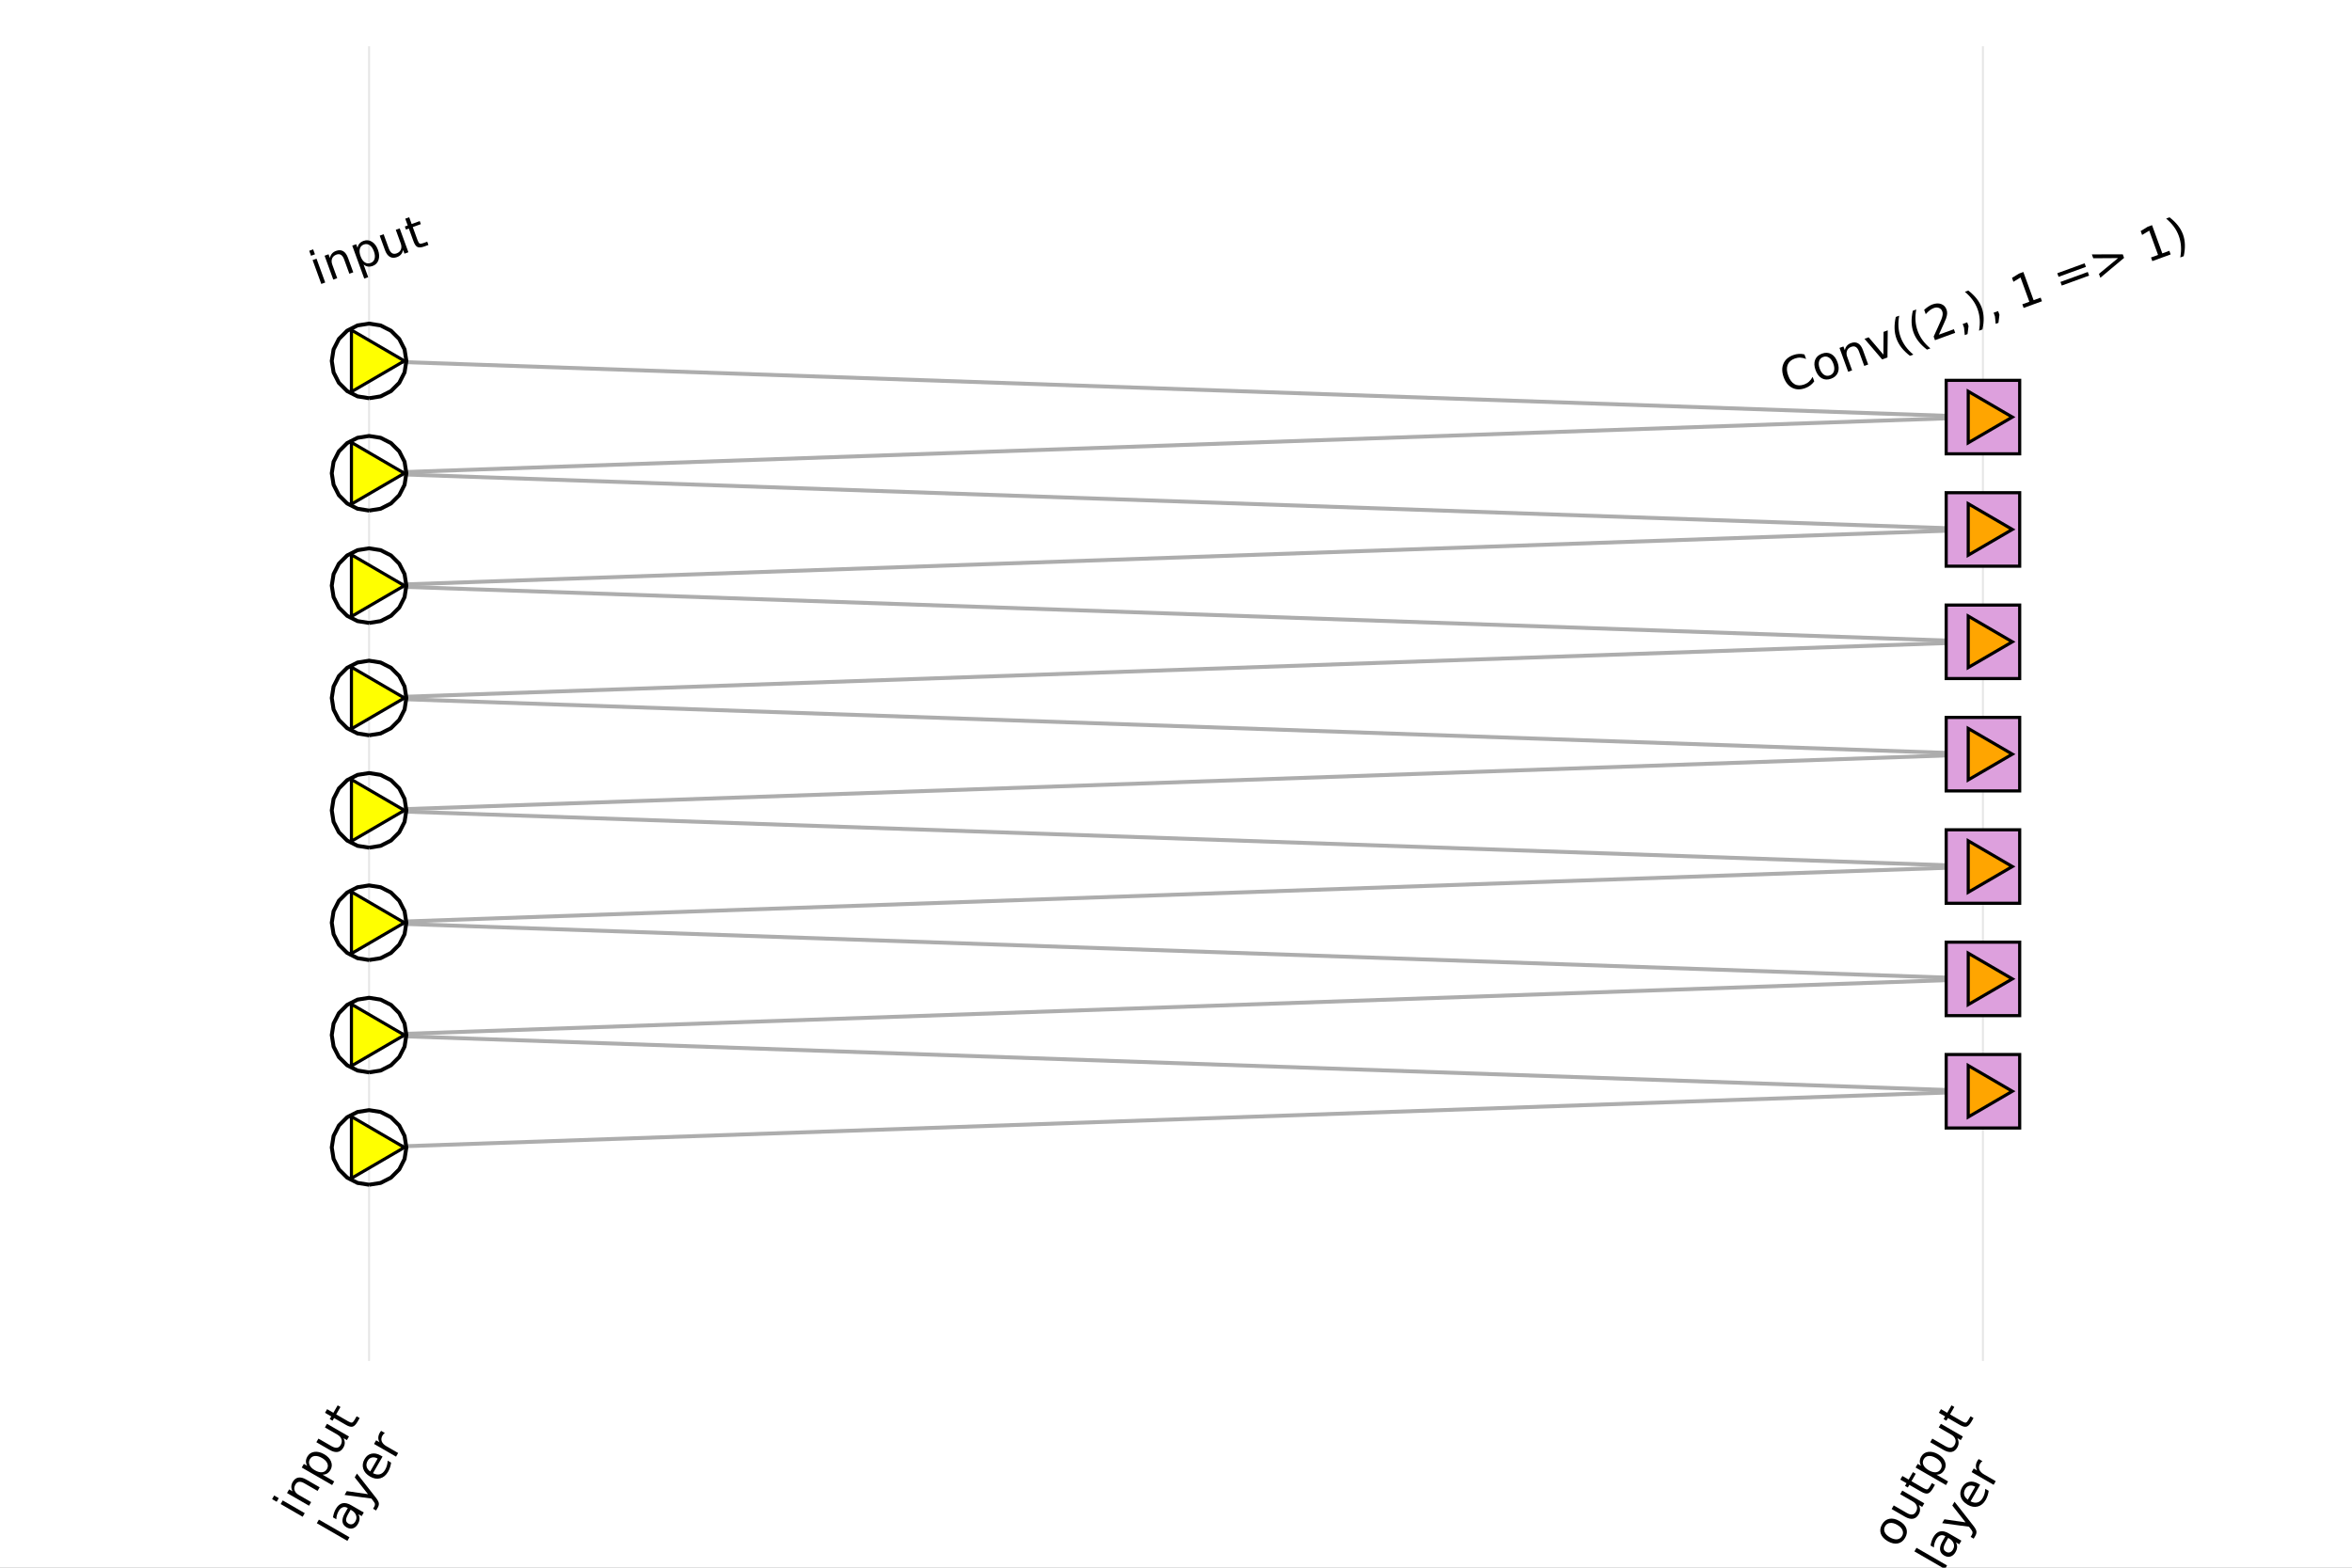 <?xml version="1.0" encoding="utf-8"?>
<svg xmlns="http://www.w3.org/2000/svg" xmlns:xlink="http://www.w3.org/1999/xlink" width="600" height="400" viewBox="0 0 2400 1600">
<rect x="0" y="0" width="2400" height="1600" fill="#808080" stroke="none"/>
<defs>
  <clipPath id="clip780">
    <rect x="0" y="0" width="2400" height="1600"/>
  </clipPath>
</defs>
<path clip-path="url(#clip780)" d="
M0 1600 L2400 1600 L2400 0 L0 0  Z
  " fill="#ffffff" fill-rule="evenodd" fill-opacity="1"/>
<defs>
  <clipPath id="clip781">
    <rect x="480" y="0" width="1681" height="1600"/>
  </clipPath>
</defs>
<path clip-path="url(#clip780)" d="
M47.244 1388.98 L2352.76 1388.98 L2352.76 47.244 L47.244 47.244  Z
  " fill="#ffffff" fill-rule="evenodd" fill-opacity="1"/>
<defs>
  <clipPath id="clip782">
    <rect x="47" y="47" width="2307" height="1343"/>
  </clipPath>
</defs>
<polyline clip-path="url(#clip782)" style="stroke:#000000; stroke-linecap:butt; stroke-linejoin:round; stroke-width:2; stroke-opacity:0.1; fill:none" points="
  376.603,1388.98 376.603,47.244 
  "/>
<polyline clip-path="url(#clip782)" style="stroke:#000000; stroke-linecap:butt; stroke-linejoin:round; stroke-width:2; stroke-opacity:0.1; fill:none" points="
  2023.4,1388.98 2023.4,47.244 
  "/>
<path clip-path="url(#clip780)" d="M286.381 1535.06 L288.511 1531.37 L310.963 1544.34 L308.834 1548.02 L286.381 1535.06 M277.641 1530.02 L279.77 1526.33 L284.441 1529.02 L282.312 1532.71 L277.641 1530.02 Z" fill="#000000" fill-rule="evenodd" fill-opacity="1" /><path clip-path="url(#clip780)" d="M312.643 1510.13 L326.195 1517.95 L324.065 1521.64 L310.634 1513.89 Q307.446 1512.05 305.145 1512.38 Q302.844 1512.7 301.409 1515.19 Q299.684 1518.18 300.593 1521 Q301.502 1523.82 304.79 1525.72 L317.479 1533.05 L315.338 1536.76 L292.886 1523.8 L295.027 1520.09 L298.515 1522.1 Q297.254 1519.61 297.282 1517.25 Q297.321 1514.86 298.676 1512.52 Q300.909 1508.65 304.461 1508.05 Q307.992 1507.44 312.643 1510.13 Z" fill="#000000" fill-rule="evenodd" fill-opacity="1" /><path clip-path="url(#clip780)" d="M329.135 1505.08 L341.042 1511.96 L338.901 1515.67 L307.909 1497.77 L310.05 1494.07 L313.458 1496.03 Q312.125 1493.71 312.181 1491.39 Q312.229 1489.04 313.652 1486.58 Q316.013 1482.49 320.731 1481.82 Q325.46 1481.13 330.752 1484.18 Q336.045 1487.24 337.811 1491.68 Q339.588 1496.1 337.227 1500.19 Q335.804 1502.65 333.811 1503.88 Q331.811 1505.08 329.135 1505.08 M328.542 1488.01 Q324.472 1485.66 321.195 1486.01 Q317.909 1486.33 316.219 1489.26 Q314.529 1492.19 315.882 1495.21 Q317.227 1498.21 321.296 1500.56 Q325.366 1502.91 328.652 1502.59 Q331.93 1502.23 333.619 1499.31 Q335.309 1496.38 333.964 1493.39 Q332.611 1490.36 328.542 1488.01 Z" fill="#000000" fill-rule="evenodd" fill-opacity="1" /><path clip-path="url(#clip780)" d="M336.408 1479.8 L322.816 1471.95 L324.946 1468.27 L338.397 1476.03 Q341.585 1477.87 343.906 1477.55 Q346.207 1477.23 347.642 1474.74 Q349.367 1471.75 348.458 1468.93 Q347.56 1466.09 344.273 1464.19 L331.543 1456.84 L333.673 1453.15 L356.125 1466.11 L353.995 1469.8 L350.547 1467.81 Q351.817 1470.33 351.789 1472.7 Q351.753 1475.03 350.399 1477.37 Q348.165 1481.24 344.602 1481.86 Q341.039 1482.47 336.408 1479.8 M327.634 1462.36 L327.634 1462.36 Z" fill="#000000" fill-rule="evenodd" fill-opacity="1" /><path clip-path="url(#clip780)" d="M333.791 1438.22 L340.166 1441.9 L344.552 1434.31 L347.419 1435.96 L343.032 1443.56 L355.221 1450.6 Q357.967 1452.18 359.177 1451.89 Q360.399 1451.58 361.73 1449.28 L363.917 1445.49 L367.005 1447.27 L364.817 1451.06 Q362.352 1455.33 359.831 1456.04 Q357.289 1456.74 353.08 1454.3 L340.891 1447.27 L339.329 1449.97 L336.462 1448.32 L338.024 1445.61 L331.65 1441.93 L333.791 1438.22 Z" fill="#000000" fill-rule="evenodd" fill-opacity="1" /><path clip-path="url(#clip780)" d="M323.288 1554.63 L325.418 1550.94 L356.61 1568.95 L354.481 1572.64 L323.288 1554.63 Z" fill="#000000" fill-rule="evenodd" fill-opacity="1" /><path clip-path="url(#clip780)" d="M355.671 1544.51 Q353.09 1548.99 353.117 1551.3 Q353.144 1553.61 355.61 1555.04 Q357.575 1556.17 359.478 1555.56 Q361.373 1554.92 362.658 1552.69 Q364.428 1549.62 363.328 1546.53 Q362.22 1543.4 358.611 1541.32 L357.789 1540.85 L355.671 1544.51 M358.395 1536.28 L371.205 1543.67 L369.076 1547.36 L365.668 1545.39 Q366.983 1547.84 366.878 1550.29 Q366.752 1552.73 365.178 1555.46 Q363.187 1558.9 360.082 1559.84 Q356.968 1560.74 353.721 1558.86 Q349.932 1556.68 349.466 1553.04 Q349.011 1549.38 351.916 1544.35 L354.902 1539.18 L354.542 1538.97 Q351.996 1537.5 349.64 1538.39 Q347.276 1539.24 345.529 1542.27 Q344.418 1544.19 343.825 1546.28 Q343.233 1548.37 343.183 1550.59 L339.775 1548.62 Q340.162 1546.15 340.881 1544.02 Q341.58 1541.89 342.621 1540.08 Q345.434 1535.21 349.349 1534.26 Q353.263 1533.31 358.395 1536.28 Z" fill="#000000" fill-rule="evenodd" fill-opacity="1" /><path clip-path="url(#clip780)" d="M383.07 1527.94 Q386.177 1531.82 386.543 1534.01 Q386.909 1536.2 385.474 1538.68 L383.773 1541.63 L380.686 1539.85 L381.936 1537.68 Q382.815 1536.16 382.58 1534.9 Q382.344 1533.64 380.248 1531.07 L378.946 1529.43 L351.612 1525.76 L353.868 1521.85 L375.48 1524.97 L361.97 1507.82 L364.227 1503.91 L383.07 1527.94 Z" fill="#000000" fill-rule="evenodd" fill-opacity="1" /><path clip-path="url(#clip780)" d="M388.559 1485.56 L390.363 1486.6 L380.572 1503.56 Q384.519 1505.52 387.705 1504.63 Q390.881 1503.71 392.999 1500.05 Q394.226 1497.92 394.851 1495.63 Q395.487 1493.33 395.579 1490.76 L399.067 1492.78 Q398.763 1495.25 398 1497.59 Q397.238 1499.93 395.999 1502.07 Q392.898 1507.44 387.953 1508.79 Q383.02 1510.11 377.688 1507.03 Q372.175 1503.85 370.66 1499.02 Q369.137 1494.15 372.054 1489.1 Q374.67 1484.57 379.113 1483.64 Q383.547 1482.67 388.559 1485.56 M385.347 1488.62 Q382.297 1486.92 379.532 1487.54 Q376.778 1488.14 375.204 1490.87 Q373.422 1493.95 374.09 1496.83 Q374.769 1499.68 377.774 1501.79 L385.347 1488.62 Z" fill="#000000" fill-rule="evenodd" fill-opacity="1" /><path clip-path="url(#clip780)" d="M392.71 1462.54 Q391.99 1462.95 391.402 1463.6 Q390.805 1464.22 390.295 1465.1 Q388.49 1468.23 389.562 1471.09 Q390.626 1473.92 394.435 1476.12 L406.263 1482.95 L404.122 1486.66 L381.669 1473.7 L383.81 1469.99 L387.299 1472 Q385.925 1469.66 386.019 1467.23 Q386.093 1464.79 387.633 1462.12 Q387.852 1461.74 388.179 1461.31 Q388.485 1460.87 388.909 1460.37 L392.71 1462.54 Z" fill="#000000" fill-rule="evenodd" fill-opacity="1" /><path clip-path="url(#clip780)" d="M1923.57 1557.66 Q1921.86 1560.63 1923.19 1563.7 Q1924.5 1566.75 1928.53 1569.08 Q1932.56 1571.41 1935.87 1571.04 Q1939.17 1570.65 1940.89 1567.66 Q1942.6 1564.72 1941.27 1561.65 Q1939.94 1558.58 1935.93 1556.27 Q1931.94 1553.97 1928.62 1554.35 Q1925.28 1554.72 1923.57 1557.66 M1920.45 1555.86 Q1923.22 1551.05 1927.94 1550.11 Q1932.65 1549.17 1938.18 1552.36 Q1943.7 1555.54 1945.26 1560.11 Q1946.8 1564.66 1944.02 1569.47 Q1941.23 1574.3 1936.52 1575.24 Q1931.8 1576.15 1926.29 1572.97 Q1920.75 1569.77 1919.2 1565.24 Q1917.66 1560.69 1920.45 1555.86 Z" fill="#000000" fill-rule="evenodd" fill-opacity="1" /><path clip-path="url(#clip780)" d="M1943.84 1547.98 L1930.25 1540.13 L1932.38 1536.44 L1945.83 1544.21 Q1949.02 1546.05 1951.34 1545.73 Q1953.64 1545.41 1955.07 1542.92 Q1956.8 1539.93 1955.89 1537.11 Q1954.99 1534.27 1951.7 1532.37 L1938.97 1525.02 L1941.1 1521.33 L1963.56 1534.29 L1961.43 1537.98 L1957.98 1535.99 Q1959.25 1538.51 1959.22 1540.88 Q1959.18 1543.21 1957.83 1545.55 Q1955.6 1549.42 1952.03 1550.04 Q1948.47 1550.65 1943.84 1547.98 M1935.06 1530.54 L1935.06 1530.54 Z" fill="#000000" fill-rule="evenodd" fill-opacity="1" /><path clip-path="url(#clip780)" d="M1941.22 1506.4 L1947.6 1510.08 L1951.98 1502.49 L1954.85 1504.14 L1950.46 1511.74 L1962.65 1518.78 Q1965.4 1520.36 1966.61 1520.07 Q1967.83 1519.76 1969.16 1517.45 L1971.35 1513.67 L1974.44 1515.45 L1972.25 1519.24 Q1969.78 1523.51 1967.26 1524.22 Q1964.72 1524.91 1960.51 1522.48 L1948.32 1515.45 L1946.76 1518.15 L1943.89 1516.5 L1945.46 1513.79 L1939.08 1510.11 L1941.22 1506.4 Z" fill="#000000" fill-rule="evenodd" fill-opacity="1" /><path clip-path="url(#clip780)" d="M1975.93 1505.08 L1987.84 1511.96 L1985.7 1515.67 L1954.7 1497.77 L1956.84 1494.07 L1960.25 1496.03 Q1958.92 1493.71 1958.98 1491.39 Q1959.02 1489.04 1960.45 1486.58 Q1962.81 1482.49 1967.53 1481.82 Q1972.25 1481.13 1977.55 1484.18 Q1982.84 1487.24 1984.6 1491.68 Q1986.38 1496.1 1984.02 1500.19 Q1982.6 1502.65 1980.61 1503.88 Q1978.6 1505.08 1975.93 1505.08 M1975.34 1488.01 Q1971.27 1485.66 1967.99 1486.01 Q1964.7 1486.33 1963.01 1489.26 Q1961.32 1492.19 1962.68 1495.21 Q1964.02 1498.21 1968.09 1500.56 Q1972.16 1502.91 1975.45 1502.59 Q1978.72 1502.23 1980.41 1499.31 Q1982.1 1496.38 1980.76 1493.39 Q1979.41 1490.36 1975.34 1488.01 Z" fill="#000000" fill-rule="evenodd" fill-opacity="1" /><path clip-path="url(#clip780)" d="M1983.2 1479.8 L1969.61 1471.95 L1971.74 1468.27 L1985.19 1476.03 Q1988.38 1477.87 1990.7 1477.55 Q1993 1477.23 1994.44 1474.74 Q1996.16 1471.75 1995.25 1468.93 Q1994.35 1466.09 1991.07 1464.19 L1978.34 1456.84 L1980.47 1453.15 L2002.92 1466.11 L2000.79 1469.8 L1997.34 1467.81 Q1998.61 1470.33 1998.58 1472.7 Q1998.55 1475.03 1997.19 1477.37 Q1994.96 1481.24 1991.4 1481.86 Q1987.83 1482.47 1983.2 1479.8 M1974.43 1462.36 L1974.43 1462.36 Z" fill="#000000" fill-rule="evenodd" fill-opacity="1" /><path clip-path="url(#clip780)" d="M1980.58 1438.22 L1986.96 1441.9 L1991.35 1434.31 L1994.21 1435.96 L1989.83 1443.56 L2002.01 1450.6 Q2004.76 1452.18 2005.97 1451.89 Q2007.19 1451.58 2008.52 1449.28 L2010.71 1445.49 L2013.8 1447.27 L2011.61 1451.06 Q2009.15 1455.33 2006.62 1456.04 Q2004.08 1456.74 1999.87 1454.3 L1987.69 1447.27 L1986.12 1449.97 L1983.26 1448.32 L1984.82 1445.61 L1978.44 1441.93 L1980.58 1438.22 Z" fill="#000000" fill-rule="evenodd" fill-opacity="1" /><path clip-path="url(#clip780)" d="M1953.48 1583.39 L1955.61 1579.7 L1986.8 1597.71 L1984.67 1601.4 L1953.48 1583.39 Z" fill="#000000" fill-rule="evenodd" fill-opacity="1" /><path clip-path="url(#clip780)" d="M1985.86 1573.27 Q1983.28 1577.74 1983.31 1580.06 Q1983.34 1582.37 1985.8 1583.79 Q1987.77 1584.93 1989.67 1584.32 Q1991.56 1583.67 1992.85 1581.45 Q1994.62 1578.38 1993.52 1575.29 Q1992.41 1572.16 1988.8 1570.08 L1987.98 1569.6 L1985.86 1573.27 M1988.59 1565.03 L2001.4 1572.43 L1999.27 1576.12 L1995.86 1574.15 Q1997.17 1576.6 1997.07 1579.05 Q1996.94 1581.49 1995.37 1584.21 Q1993.38 1587.66 1990.27 1588.59 Q1987.16 1589.5 1983.91 1587.62 Q1980.12 1585.43 1979.66 1581.8 Q1979.2 1578.14 1982.11 1573.11 L1985.09 1567.94 L1984.73 1567.73 Q1982.19 1566.26 1979.83 1567.14 Q1977.47 1568 1975.72 1571.02 Q1974.61 1572.95 1974.02 1575.04 Q1973.42 1577.13 1973.37 1579.35 L1969.97 1577.38 Q1970.35 1574.9 1971.07 1572.78 Q1971.77 1570.64 1972.81 1568.84 Q1975.62 1563.97 1979.54 1563.02 Q1983.45 1562.07 1988.59 1565.03 Z" fill="#000000" fill-rule="evenodd" fill-opacity="1" /><path clip-path="url(#clip780)" d="M2013.26 1556.69 Q2016.37 1560.57 2016.73 1562.76 Q2017.1 1564.95 2015.67 1567.44 L2013.96 1570.39 L2010.88 1568.6 L2012.13 1566.44 Q2013.01 1564.91 2012.77 1563.66 Q2012.54 1562.4 2010.44 1559.82 L2009.14 1558.19 L1981.8 1554.52 L1984.06 1550.61 L2005.67 1553.73 L1992.16 1536.57 L1994.42 1532.67 L2013.26 1556.69 Z" fill="#000000" fill-rule="evenodd" fill-opacity="1" /><path clip-path="url(#clip780)" d="M2018.75 1514.32 L2020.55 1515.36 L2010.76 1532.32 Q2014.71 1534.28 2017.9 1533.39 Q2021.07 1532.47 2023.19 1528.8 Q2024.42 1526.68 2025.04 1524.39 Q2025.68 1522.09 2025.77 1519.52 L2029.26 1521.53 Q2028.95 1524 2028.19 1526.34 Q2027.43 1528.68 2026.19 1530.83 Q2023.09 1536.2 2018.14 1537.54 Q2013.21 1538.86 2007.88 1535.79 Q2002.37 1532.6 2000.85 1527.77 Q1999.33 1522.91 2002.25 1517.86 Q2004.86 1513.33 2009.3 1512.39 Q2013.74 1511.42 2018.75 1514.32 M2015.54 1517.38 Q2012.49 1515.67 2009.72 1516.3 Q2006.97 1516.9 2005.4 1519.62 Q2003.61 1522.71 2004.28 1525.58 Q2004.96 1528.43 2007.97 1530.54 L2015.54 1517.38 Z" fill="#000000" fill-rule="evenodd" fill-opacity="1" /><path clip-path="url(#clip780)" d="M2022.9 1491.29 Q2022.18 1491.71 2021.59 1492.36 Q2021 1492.97 2020.49 1493.86 Q2018.68 1496.98 2019.75 1499.85 Q2020.82 1502.68 2024.63 1504.88 L2036.45 1511.71 L2034.31 1515.42 L2011.86 1502.45 L2014 1498.75 L2017.49 1500.76 Q2016.12 1498.42 2016.21 1495.99 Q2016.28 1493.54 2017.82 1490.88 Q2018.04 1490.5 2018.37 1490.07 Q2018.68 1489.63 2019.1 1489.13 L2022.9 1491.29 Z" fill="#000000" fill-rule="evenodd" fill-opacity="1" /><polyline clip-path="url(#clip782)" style="stroke:#adadad; stroke-linecap:butt; stroke-linejoin:round; stroke-width:4; stroke-opacity:1; fill:none" points="
  376.603,1171.09 2023.4,1113.75 
  "/>
<polyline clip-path="url(#clip782)" style="stroke:#adadad; stroke-linecap:butt; stroke-linejoin:round; stroke-width:4; stroke-opacity:1; fill:none" points="
  376.603,1056.41 2023.4,1113.75 
  "/>
<polyline clip-path="url(#clip782)" style="stroke:#adadad; stroke-linecap:butt; stroke-linejoin:round; stroke-width:4; stroke-opacity:1; fill:none" points="
  376.603,1056.41 2023.4,999.074 
  "/>
<polyline clip-path="url(#clip782)" style="stroke:#adadad; stroke-linecap:butt; stroke-linejoin:round; stroke-width:4; stroke-opacity:1; fill:none" points="
  376.603,941.735 2023.4,999.074 
  "/>
<polyline clip-path="url(#clip782)" style="stroke:#adadad; stroke-linecap:butt; stroke-linejoin:round; stroke-width:4; stroke-opacity:1; fill:none" points="
  376.603,941.735 2023.4,884.396 
  "/>
<polyline clip-path="url(#clip782)" style="stroke:#adadad; stroke-linecap:butt; stroke-linejoin:round; stroke-width:4; stroke-opacity:1; fill:none" points="
  376.603,827.057 2023.4,884.396 
  "/>
<polyline clip-path="url(#clip782)" style="stroke:#adadad; stroke-linecap:butt; stroke-linejoin:round; stroke-width:4; stroke-opacity:1; fill:none" points="
  376.603,827.057 2023.4,769.718 
  "/>
<polyline clip-path="url(#clip782)" style="stroke:#adadad; stroke-linecap:butt; stroke-linejoin:round; stroke-width:4; stroke-opacity:1; fill:none" points="
  376.603,712.378 2023.4,769.718 
  "/>
<polyline clip-path="url(#clip782)" style="stroke:#adadad; stroke-linecap:butt; stroke-linejoin:round; stroke-width:4; stroke-opacity:1; fill:none" points="
  376.603,712.378 2023.4,655.039 
  "/>
<polyline clip-path="url(#clip782)" style="stroke:#adadad; stroke-linecap:butt; stroke-linejoin:round; stroke-width:4; stroke-opacity:1; fill:none" points="
  376.603,597.7 2023.4,655.039 
  "/>
<polyline clip-path="url(#clip782)" style="stroke:#adadad; stroke-linecap:butt; stroke-linejoin:round; stroke-width:4; stroke-opacity:1; fill:none" points="
  376.603,597.7 2023.4,540.361 
  "/>
<polyline clip-path="url(#clip782)" style="stroke:#adadad; stroke-linecap:butt; stroke-linejoin:round; stroke-width:4; stroke-opacity:1; fill:none" points="
  376.603,483.022 2023.4,540.361 
  "/>
<polyline clip-path="url(#clip782)" style="stroke:#adadad; stroke-linecap:butt; stroke-linejoin:round; stroke-width:4; stroke-opacity:1; fill:none" points="
  376.603,483.022 2023.4,425.683 
  "/>
<polyline clip-path="url(#clip782)" style="stroke:#adadad; stroke-linecap:butt; stroke-linejoin:round; stroke-width:4; stroke-opacity:1; fill:none" points="
  376.603,368.343 2023.4,425.683 
  "/>
<path clip-path="url(#clip782)" d="
M376.603 1209.16 L364.839 1207.3 L354.226 1201.89 L345.804 1193.47 L340.396 1182.86 L338.533 1171.09 L340.396 1159.33 L345.804 1148.71 L354.226 1140.29 L364.839 1134.88 
  L376.603 1133.02 L388.367 1134.88 L398.98 1140.29 L407.402 1148.71 L412.81 1159.33 L414.673 1171.09 L412.81 1182.86 L407.402 1193.47 L398.98 1201.89 L388.367 1207.3 
  L376.603 1209.16  Z
  " fill="#000000" fill-rule="evenodd" fill-opacity="0"/>
<polyline clip-path="url(#clip782)" style="stroke:#000000; stroke-linecap:butt; stroke-linejoin:round; stroke-width:4; stroke-opacity:1; fill:none" points="
  376.603,1209.16 364.839,1207.3 354.226,1201.89 345.804,1193.47 340.396,1182.86 338.533,1171.09 340.396,1159.33 345.804,1148.71 354.226,1140.29 364.839,1134.88 
  376.603,1133.02 388.367,1134.88 398.98,1140.29 407.402,1148.71 412.81,1159.33 414.673,1171.09 412.81,1182.86 407.402,1193.47 398.98,1201.89 388.367,1207.3 
  376.603,1209.16 
  "/>
<path clip-path="url(#clip782)" d="
M376.603 1094.48 L364.839 1092.62 L354.226 1087.21 L345.804 1078.79 L340.396 1068.18 L338.533 1056.41 L340.396 1044.65 L345.804 1034.04 L354.226 1025.61 L364.839 1020.21 
  L376.603 1018.34 L388.367 1020.21 L398.98 1025.61 L407.402 1034.04 L412.81 1044.65 L414.673 1056.41 L412.81 1068.18 L407.402 1078.79 L398.98 1087.21 L388.367 1092.62 
  L376.603 1094.48  Z
  " fill="#000000" fill-rule="evenodd" fill-opacity="0"/>
<polyline clip-path="url(#clip782)" style="stroke:#000000; stroke-linecap:butt; stroke-linejoin:round; stroke-width:4; stroke-opacity:1; fill:none" points="
  376.603,1094.48 364.839,1092.62 354.226,1087.21 345.804,1078.79 340.396,1068.18 338.533,1056.41 340.396,1044.65 345.804,1034.04 354.226,1025.61 364.839,1020.21 
  376.603,1018.34 388.367,1020.21 398.98,1025.61 407.402,1034.04 412.81,1044.65 414.673,1056.41 412.81,1068.18 407.402,1078.79 398.98,1087.21 388.367,1092.62 
  376.603,1094.48 
  "/>
<path clip-path="url(#clip782)" d="
M376.603 979.805 L364.839 977.942 L354.226 972.534 L345.804 964.112 L340.396 953.499 L338.533 941.735 L340.396 929.971 L345.804 919.358 L354.226 910.936 L364.839 905.528 
  L376.603 903.665 L388.367 905.528 L398.98 910.936 L407.402 919.358 L412.81 929.971 L414.673 941.735 L412.81 953.499 L407.402 964.112 L398.98 972.534 L388.367 977.942 
  L376.603 979.805  Z
  " fill="#000000" fill-rule="evenodd" fill-opacity="0"/>
<polyline clip-path="url(#clip782)" style="stroke:#000000; stroke-linecap:butt; stroke-linejoin:round; stroke-width:4; stroke-opacity:1; fill:none" points="
  376.603,979.805 364.839,977.942 354.226,972.534 345.804,964.112 340.396,953.499 338.533,941.735 340.396,929.971 345.804,919.358 354.226,910.936 364.839,905.528 
  376.603,903.665 388.367,905.528 398.98,910.936 407.402,919.358 412.81,929.971 414.673,941.735 412.81,953.499 407.402,964.112 398.98,972.534 388.367,977.942 
  376.603,979.805 
  "/>
<path clip-path="url(#clip782)" d="
M376.603 865.127 L364.839 863.263 L354.226 857.856 L345.804 849.434 L340.396 838.821 L338.533 827.057 L340.396 815.292 L345.804 804.68 L354.226 796.257 L364.839 790.85 
  L376.603 788.987 L388.367 790.85 L398.98 796.257 L407.402 804.68 L412.81 815.292 L414.673 827.057 L412.81 838.821 L407.402 849.434 L398.98 857.856 L388.367 863.263 
  L376.603 865.127  Z
  " fill="#000000" fill-rule="evenodd" fill-opacity="0"/>
<polyline clip-path="url(#clip782)" style="stroke:#000000; stroke-linecap:butt; stroke-linejoin:round; stroke-width:4; stroke-opacity:1; fill:none" points="
  376.603,865.127 364.839,863.263 354.226,857.856 345.804,849.434 340.396,838.821 338.533,827.057 340.396,815.292 345.804,804.68 354.226,796.257 364.839,790.85 
  376.603,788.987 388.367,790.85 398.98,796.257 407.402,804.68 412.81,815.292 414.673,827.057 412.81,838.821 407.402,849.434 398.98,857.856 388.367,863.263 
  376.603,865.127 
  "/>
<path clip-path="url(#clip782)" d="
M376.603 750.448 L364.839 748.585 L354.226 743.178 L345.804 734.755 L340.396 724.143 L338.533 712.378 L340.396 700.614 L345.804 690.001 L354.226 681.579 L364.839 676.172 
  L376.603 674.308 L388.367 676.172 L398.98 681.579 L407.402 690.001 L412.81 700.614 L414.673 712.378 L412.81 724.143 L407.402 734.755 L398.98 743.178 L388.367 748.585 
  L376.603 750.448  Z
  " fill="#000000" fill-rule="evenodd" fill-opacity="0"/>
<polyline clip-path="url(#clip782)" style="stroke:#000000; stroke-linecap:butt; stroke-linejoin:round; stroke-width:4; stroke-opacity:1; fill:none" points="
  376.603,750.448 364.839,748.585 354.226,743.178 345.804,734.755 340.396,724.143 338.533,712.378 340.396,700.614 345.804,690.001 354.226,681.579 364.839,676.172 
  376.603,674.308 388.367,676.172 398.98,681.579 407.402,690.001 412.81,700.614 414.673,712.378 412.81,724.143 407.402,734.755 398.98,743.178 388.367,748.585 
  376.603,750.448 
  "/>
<path clip-path="url(#clip782)" d="
M376.603 635.77 L364.839 633.907 L354.226 628.499 L345.804 620.077 L340.396 609.464 L338.533 597.7 L340.396 585.936 L345.804 575.323 L354.226 566.901 L364.839 561.493 
  L376.603 559.63 L388.367 561.493 L398.98 566.901 L407.402 575.323 L412.81 585.936 L414.673 597.7 L412.81 609.464 L407.402 620.077 L398.98 628.499 L388.367 633.907 
  L376.603 635.77  Z
  " fill="#000000" fill-rule="evenodd" fill-opacity="0"/>
<polyline clip-path="url(#clip782)" style="stroke:#000000; stroke-linecap:butt; stroke-linejoin:round; stroke-width:4; stroke-opacity:1; fill:none" points="
  376.603,635.77 364.839,633.907 354.226,628.499 345.804,620.077 340.396,609.464 338.533,597.7 340.396,585.936 345.804,575.323 354.226,566.901 364.839,561.493 
  376.603,559.63 388.367,561.493 398.98,566.901 407.402,575.323 412.81,585.936 414.673,597.7 412.81,609.464 407.402,620.077 398.98,628.499 388.367,633.907 
  376.603,635.77 
  "/>
<path clip-path="url(#clip782)" d="
M376.603 521.092 L364.839 519.228 L354.226 513.821 L345.804 505.399 L340.396 494.786 L338.533 483.022 L340.396 471.257 L345.804 460.645 L354.226 452.222 L364.839 446.815 
  L376.603 444.952 L388.367 446.815 L398.98 452.222 L407.402 460.645 L412.81 471.257 L414.673 483.022 L412.81 494.786 L407.402 505.399 L398.98 513.821 L388.367 519.228 
  L376.603 521.092  Z
  " fill="#000000" fill-rule="evenodd" fill-opacity="0"/>
<polyline clip-path="url(#clip782)" style="stroke:#000000; stroke-linecap:butt; stroke-linejoin:round; stroke-width:4; stroke-opacity:1; fill:none" points="
  376.603,521.092 364.839,519.228 354.226,513.821 345.804,505.399 340.396,494.786 338.533,483.022 340.396,471.257 345.804,460.645 354.226,452.222 364.839,446.815 
  376.603,444.952 388.367,446.815 398.98,452.222 407.402,460.645 412.81,471.257 414.673,483.022 412.81,494.786 407.402,505.399 398.98,513.821 388.367,519.228 
  376.603,521.092 
  "/>
<path clip-path="url(#clip782)" d="
M376.603 406.413 L364.839 404.55 L354.226 399.143 L345.804 390.72 L340.396 380.108 L338.533 368.343 L340.396 356.579 L345.804 345.966 L354.226 337.544 L364.839 332.137 
  L376.603 330.273 L388.367 332.137 L398.98 337.544 L407.402 345.966 L412.81 356.579 L414.673 368.343 L412.81 380.108 L407.402 390.72 L398.98 399.143 L388.367 404.55 
  L376.603 406.413  Z
  " fill="#000000" fill-rule="evenodd" fill-opacity="0"/>
<polyline clip-path="url(#clip782)" style="stroke:#000000; stroke-linecap:butt; stroke-linejoin:round; stroke-width:4; stroke-opacity:1; fill:none" points="
  376.603,406.413 364.839,404.55 354.226,399.143 345.804,390.72 340.396,380.108 338.533,368.343 340.396,356.579 345.804,345.966 354.226,337.544 364.839,332.137 
  376.603,330.273 388.367,332.137 398.98,337.544 407.402,345.966 412.81,356.579 414.673,368.343 412.81,380.108 407.402,390.72 398.98,399.143 388.367,404.55 
  376.603,406.413 
  "/>
<path clip-path="url(#clip782)" d="M1985.9 1076.25 L1985.9 1151.25 L2060.9 1151.25 L2060.9 1076.25 L1985.9 1076.25 Z" fill="#dda0dd" fill-rule="evenodd" fill-opacity="1" stroke="#000000" stroke-opacity="1" stroke-width="3.2"/>
<path clip-path="url(#clip782)" d="M1985.9 961.574 L1985.9 1036.57 L2060.9 1036.57 L2060.9 961.574 L1985.9 961.574 Z" fill="#dda0dd" fill-rule="evenodd" fill-opacity="1" stroke="#000000" stroke-opacity="1" stroke-width="3.2"/>
<path clip-path="url(#clip782)" d="M1985.9 846.896 L1985.9 921.896 L2060.9 921.896 L2060.9 846.896 L1985.9 846.896 Z" fill="#dda0dd" fill-rule="evenodd" fill-opacity="1" stroke="#000000" stroke-opacity="1" stroke-width="3.2"/>
<path clip-path="url(#clip782)" d="M1985.9 732.218 L1985.9 807.218 L2060.9 807.218 L2060.9 732.218 L1985.9 732.218 Z" fill="#dda0dd" fill-rule="evenodd" fill-opacity="1" stroke="#000000" stroke-opacity="1" stroke-width="3.2"/>
<path clip-path="url(#clip782)" d="M1985.9 617.539 L1985.9 692.539 L2060.9 692.539 L2060.9 617.539 L1985.9 617.539 Z" fill="#dda0dd" fill-rule="evenodd" fill-opacity="1" stroke="#000000" stroke-opacity="1" stroke-width="3.2"/>
<path clip-path="url(#clip782)" d="M1985.9 502.861 L1985.9 577.861 L2060.9 577.861 L2060.9 502.861 L1985.9 502.861 Z" fill="#dda0dd" fill-rule="evenodd" fill-opacity="1" stroke="#000000" stroke-opacity="1" stroke-width="3.2"/>
<path clip-path="url(#clip782)" d="M1985.9 388.183 L1985.9 463.183 L2060.9 463.183 L2060.9 388.183 L1985.9 388.183 Z" fill="#dda0dd" fill-rule="evenodd" fill-opacity="1" stroke="#000000" stroke-opacity="1" stroke-width="3.2"/>
<path clip-path="url(#clip782)" d="M412.603 1171.09 L358.603 1139.59 L358.603 1202.59 L412.603 1171.09 Z" fill="#ffff00" fill-rule="evenodd" fill-opacity="1" stroke="#000000" stroke-opacity="1" stroke-width="3.2"/>
<path clip-path="url(#clip782)" d="M412.603 1056.41 L358.603 1024.91 L358.603 1087.91 L412.603 1056.41 Z" fill="#ffff00" fill-rule="evenodd" fill-opacity="1" stroke="#000000" stroke-opacity="1" stroke-width="3.2"/>
<path clip-path="url(#clip782)" d="M412.603 941.735 L358.603 910.235 L358.603 973.235 L412.603 941.735 Z" fill="#ffff00" fill-rule="evenodd" fill-opacity="1" stroke="#000000" stroke-opacity="1" stroke-width="3.2"/>
<path clip-path="url(#clip782)" d="M412.603 827.057 L358.603 795.557 L358.603 858.557 L412.603 827.057 Z" fill="#ffff00" fill-rule="evenodd" fill-opacity="1" stroke="#000000" stroke-opacity="1" stroke-width="3.2"/>
<path clip-path="url(#clip782)" d="M412.603 712.378 L358.603 680.878 L358.603 743.878 L412.603 712.378 Z" fill="#ffff00" fill-rule="evenodd" fill-opacity="1" stroke="#000000" stroke-opacity="1" stroke-width="3.2"/>
<path clip-path="url(#clip782)" d="M412.603 597.7 L358.603 566.2 L358.603 629.2 L412.603 597.7 Z" fill="#ffff00" fill-rule="evenodd" fill-opacity="1" stroke="#000000" stroke-opacity="1" stroke-width="3.2"/>
<path clip-path="url(#clip782)" d="M412.603 483.022 L358.603 451.522 L358.603 514.522 L412.603 483.022 Z" fill="#ffff00" fill-rule="evenodd" fill-opacity="1" stroke="#000000" stroke-opacity="1" stroke-width="3.2"/>
<path clip-path="url(#clip782)" d="M412.603 368.343 L358.603 336.843 L358.603 399.843 L412.603 368.343 Z" fill="#ffff00" fill-rule="evenodd" fill-opacity="1" stroke="#000000" stroke-opacity="1" stroke-width="3.2"/>
<path clip-path="url(#clip782)" d="M2053.4 1113.75 L2008.4 1087.5 L2008.4 1140 L2053.4 1113.75 Z" fill="#ffa500" fill-rule="evenodd" fill-opacity="1" stroke="#000000" stroke-opacity="1" stroke-width="3.2"/>
<path clip-path="url(#clip782)" d="M2053.4 999.074 L2008.4 972.824 L2008.4 1025.32 L2053.4 999.074 Z" fill="#ffa500" fill-rule="evenodd" fill-opacity="1" stroke="#000000" stroke-opacity="1" stroke-width="3.2"/>
<path clip-path="url(#clip782)" d="M2053.4 884.396 L2008.4 858.146 L2008.4 910.646 L2053.4 884.396 Z" fill="#ffa500" fill-rule="evenodd" fill-opacity="1" stroke="#000000" stroke-opacity="1" stroke-width="3.2"/>
<path clip-path="url(#clip782)" d="M2053.4 769.718 L2008.4 743.468 L2008.4 795.968 L2053.4 769.718 Z" fill="#ffa500" fill-rule="evenodd" fill-opacity="1" stroke="#000000" stroke-opacity="1" stroke-width="3.2"/>
<path clip-path="url(#clip782)" d="M2053.4 655.039 L2008.4 628.789 L2008.4 681.289 L2053.4 655.039 Z" fill="#ffa500" fill-rule="evenodd" fill-opacity="1" stroke="#000000" stroke-opacity="1" stroke-width="3.2"/>
<path clip-path="url(#clip782)" d="M2053.4 540.361 L2008.4 514.111 L2008.4 566.611 L2053.4 540.361 Z" fill="#ffa500" fill-rule="evenodd" fill-opacity="1" stroke="#000000" stroke-opacity="1" stroke-width="3.2"/>
<path clip-path="url(#clip782)" d="M2053.4 425.683 L2008.4 399.433 L2008.4 451.933 L2053.4 425.683 Z" fill="#ffa500" fill-rule="evenodd" fill-opacity="1" stroke="#000000" stroke-opacity="1" stroke-width="3.2"/>
<path clip-path="url(#clip780)" d="M318.983 265.436 L322.985 263.98 L331.853 288.342 L327.85 289.799 L318.983 265.436 M315.531 255.952 L319.534 254.496 L321.378 259.564 L317.376 261.021 L315.531 255.952 Z" fill="#000000" fill-rule="evenodd" fill-opacity="1" /><path clip-path="url(#clip780)" d="M355.126 263.219 L360.478 277.923 L356.476 279.38 L351.171 264.806 Q349.913 261.347 347.939 260.12 Q345.964 258.892 343.267 259.874 Q340.026 261.054 338.908 263.801 Q337.789 266.548 339.087 270.116 L344.099 283.885 L340.075 285.349 L331.208 260.987 L335.232 259.522 L336.609 263.307 Q337.245 260.588 338.785 258.795 Q340.347 256.995 342.892 256.069 Q347.09 254.541 350.194 256.367 Q353.29 258.172 355.126 263.219 Z" fill="#000000" fill-rule="evenodd" fill-opacity="1" /><path clip-path="url(#clip780)" d="M371.003 269.954 L375.706 282.875 L371.682 284.339 L359.442 250.711 L363.466 249.246 L364.812 252.944 Q365.282 250.309 366.816 248.569 Q368.364 246.798 371.039 245.824 Q375.477 244.209 379.522 246.728 Q383.589 249.238 385.679 254.981 Q387.769 260.723 386.267 265.26 Q384.787 269.79 380.35 271.405 Q377.674 272.378 375.358 272.039 Q373.056 271.67 371.003 269.954 M381.524 256.493 Q379.917 252.077 377.179 250.241 Q374.456 248.374 371.28 249.53 Q368.104 250.686 367.195 253.875 Q366.3 257.033 367.907 261.449 Q369.515 265.864 372.238 267.731 Q374.976 269.567 378.152 268.411 Q381.328 267.255 382.223 264.097 Q383.131 260.908 381.524 256.493 Z" fill="#000000" fill-rule="evenodd" fill-opacity="1" /><path clip-path="url(#clip780)" d="M392.826 255.261 L387.458 240.513 L391.461 239.057 L396.773 253.652 Q398.032 257.111 400.014 258.36 Q401.988 259.588 404.685 258.606 Q407.926 257.426 409.045 254.679 Q410.185 251.924 408.887 248.356 L403.859 234.544 L407.862 233.087 L416.729 257.449 L412.727 258.906 L411.365 255.165 Q410.715 257.914 409.175 259.706 Q407.649 261.469 405.104 262.395 Q400.906 263.923 397.78 262.104 Q394.655 260.286 392.826 255.261 M397.316 236.26 L397.316 236.26 Z" fill="#000000" fill-rule="evenodd" fill-opacity="1" /><path clip-path="url(#clip780)" d="M417.547 221.728 L420.065 228.646 L428.309 225.645 L429.441 228.756 L421.197 231.756 L426.01 244.981 Q427.095 247.961 428.209 248.517 Q429.344 249.064 431.846 248.154 L435.957 246.657 L437.176 250.007 L433.065 251.504 Q428.432 253.19 426.044 252.113 Q423.649 251.014 421.986 246.446 L417.173 233.221 L414.236 234.29 L413.104 231.179 L416.041 230.11 L413.523 223.193 L417.547 221.728 Z" fill="#000000" fill-rule="evenodd" fill-opacity="1" /><path clip-path="url(#clip780)" d="M1841.27 361.737 L1842.96 366.37 Q1839.99 365.111 1837.09 365.007 Q1834.22 364.895 1831.39 365.924 Q1825.82 367.951 1824.11 372.443 Q1822.38 376.913 1824.73 383.352 Q1827.06 389.768 1831.26 392.107 Q1835.46 394.423 1841.02 392.397 Q1843.85 391.367 1845.98 389.435 Q1848.13 387.494 1849.6 384.62 L1851.27 389.21 Q1849.53 391.615 1847.23 393.34 Q1844.95 395.057 1842.08 396.102 Q1834.7 398.786 1828.82 395.827 Q1822.93 392.847 1820.09 385.038 Q1817.24 377.207 1819.85 371.161 Q1822.44 365.092 1829.81 362.409 Q1832.73 361.348 1835.58 361.196 Q1838.45 361.016 1841.27 361.737 Z" fill="#000000" fill-rule="evenodd" fill-opacity="1" /><path clip-path="url(#clip780)" d="M1860.39 364.312 Q1857.17 365.484 1856.22 368.688 Q1855.26 371.87 1856.85 376.242 Q1858.44 380.614 1861.21 382.465 Q1863.99 384.285 1867.23 383.106 Q1870.43 381.942 1871.38 378.738 Q1872.33 375.534 1870.75 371.183 Q1869.17 366.855 1866.38 365.012 Q1863.59 363.148 1860.39 364.312 M1859.15 360.919 Q1864.37 359.018 1868.59 361.327 Q1872.8 363.636 1874.99 369.639 Q1877.17 375.621 1875.43 380.121 Q1873.68 384.599 1868.46 386.499 Q1863.22 388.407 1859.01 386.098 Q1854.8 383.76 1852.63 377.778 Q1850.44 371.775 1852.17 367.305 Q1853.91 362.827 1859.15 360.919 Z" fill="#000000" fill-rule="evenodd" fill-opacity="1" /><path clip-path="url(#clip780)" d="M1900.95 357.309 L1906.3 372.013 L1902.3 373.47 L1896.99 358.896 Q1895.73 355.438 1893.76 354.21 Q1891.79 352.982 1889.09 353.964 Q1885.85 355.144 1884.73 357.891 Q1883.61 360.638 1884.91 364.206 L1889.92 377.975 L1885.9 379.439 L1877.03 355.077 L1881.05 353.613 L1882.43 357.397 Q1883.07 354.678 1884.61 352.886 Q1886.17 351.086 1888.71 350.159 Q1892.91 348.631 1896.02 350.458 Q1899.11 352.262 1900.95 357.309 Z" fill="#000000" fill-rule="evenodd" fill-opacity="1" /><path clip-path="url(#clip780)" d="M1902.54 345.79 L1906.79 344.247 L1921.84 361.923 L1922.01 338.705 L1926.25 337.161 L1925.99 364.848 L1920.55 366.828 L1902.54 345.79 Z" fill="#000000" fill-rule="evenodd" fill-opacity="1" /><path clip-path="url(#clip780)" d="M1937.96 322.21 Q1936.86 328.274 1937.23 333.683 Q1937.6 339.092 1939.43 344.116 Q1941.26 349.141 1944.47 353.564 Q1947.69 357.958 1952.4 361.886 L1948.92 363.153 Q1943.79 359.228 1940.37 354.885 Q1936.96 350.533 1935.19 345.66 Q1933.42 340.81 1933.24 335.308 Q1933.06 329.806 1934.48 323.477 L1937.96 322.21 Z" fill="#000000" fill-rule="evenodd" fill-opacity="1" /><path clip-path="url(#clip780)" d="M1955.34 315.884 Q1954.24 321.948 1954.61 327.357 Q1954.98 332.766 1956.81 337.791 Q1958.64 342.815 1961.85 347.238 Q1965.07 351.632 1969.78 355.56 L1966.3 356.827 Q1961.17 352.903 1957.75 348.559 Q1954.34 344.207 1952.57 339.334 Q1950.8 334.484 1950.62 328.982 Q1950.44 323.48 1951.86 317.151 L1955.34 315.884 Z" fill="#000000" fill-rule="evenodd" fill-opacity="1" /><path clip-path="url(#clip780)" d="M1978.41 341.579 L1993.75 335.998 L1995.09 339.696 L1974.47 347.201 L1973.12 343.503 Q1974.68 340.004 1977.41 334.086 Q1980.14 328.139 1980.79 326.473 Q1982.04 323.334 1982.27 321.402 Q1982.52 319.44 1981.94 317.852 Q1981 315.264 1978.58 314.297 Q1976.18 313.323 1973.27 314.384 Q1971.2 315.136 1969.16 316.693 Q1967.13 318.242 1965.05 320.65 L1963.44 316.212 Q1965.7 314.181 1967.81 312.798 Q1969.92 311.415 1971.83 310.718 Q1976.88 308.881 1980.8 310.312 Q1984.72 311.742 1986.26 315.962 Q1986.98 317.964 1986.88 320.046 Q1986.79 322.099 1985.7 325.256 Q1985.38 326.084 1983.57 330.169 Q1981.75 334.231 1978.41 341.579 Z" fill="#000000" fill-rule="evenodd" fill-opacity="1" /><path clip-path="url(#clip780)" d="M2002.76 330.648 L2007.35 328.977 L2008.71 332.718 L2007.68 340.977 L2004.87 341.999 L2004.12 334.389 L2002.76 330.648 Z" fill="#000000" fill-rule="evenodd" fill-opacity="1" /><path clip-path="url(#clip780)" d="M2004.98 297.818 L2008.46 296.551 Q2013.59 300.497 2016.99 304.827 Q2020.41 309.149 2022.17 314 Q2023.95 318.872 2024.11 324.404 Q2024.3 329.927 2022.9 336.227 L2019.42 337.493 Q2020.5 331.459 2020.12 326.029 Q2019.76 320.568 2017.93 315.544 Q2016.1 310.519 2012.88 306.147 Q2009.69 301.768 2004.98 297.818 Z" fill="#000000" fill-rule="evenodd" fill-opacity="1" /><path clip-path="url(#clip780)" d="M2034.3 319.168 L2038.89 317.497 L2040.25 321.239 L2039.22 329.498 L2036.41 330.519 L2035.66 322.909 L2034.3 319.168 Z" fill="#000000" fill-rule="evenodd" fill-opacity="1" /><path clip-path="url(#clip780)" d="M2063.59 310.576 L2070.77 307.963 L2061.75 283.188 L2054.51 287.596 L2053.06 283.594 L2060.25 279.201 L2064.65 277.602 L2075.12 306.38 L2082.3 303.767 L2083.64 307.465 L2064.94 314.274 L2063.59 310.576 Z" fill="#000000" fill-rule="evenodd" fill-opacity="1" /><path clip-path="url(#clip780)" d="M2099.27 278.867 L2127.16 268.718 L2128.49 272.372 L2100.6 282.522 L2099.27 278.867 M2102.5 287.742 L2130.39 277.593 L2131.73 281.29 L2103.85 291.44 L2102.5 287.742 Z" fill="#000000" fill-rule="evenodd" fill-opacity="1" /><path clip-path="url(#clip780)" d="M2135.98 263.585 L2134.54 259.626 L2166.11 259.591 L2167.42 263.202 L2143.22 283.466 L2141.78 279.508 L2161.29 263.413 L2135.98 263.585 Z" fill="#000000" fill-rule="evenodd" fill-opacity="1" /><path clip-path="url(#clip780)" d="M2194.91 262.781 L2202.09 260.168 L2193.07 235.392 L2185.83 239.801 L2184.37 235.798 L2191.57 231.406 L2195.96 229.807 L2206.44 258.585 L2213.61 255.972 L2214.96 259.67 L2196.25 266.478 L2194.91 262.781 Z" fill="#000000" fill-rule="evenodd" fill-opacity="1" /><path clip-path="url(#clip780)" d="M2210.34 223.072 L2213.82 221.806 Q2218.95 225.752 2222.35 230.082 Q2225.77 234.404 2227.53 239.255 Q2229.31 244.127 2229.47 249.658 Q2229.66 255.182 2228.26 261.481 L2224.78 262.748 Q2225.86 256.714 2225.48 251.283 Q2225.12 245.823 2223.29 240.798 Q2221.46 235.774 2218.25 231.402 Q2215.05 227.022 2210.34 223.072 Z" fill="#000000" fill-rule="evenodd" fill-opacity="1" /></svg>
